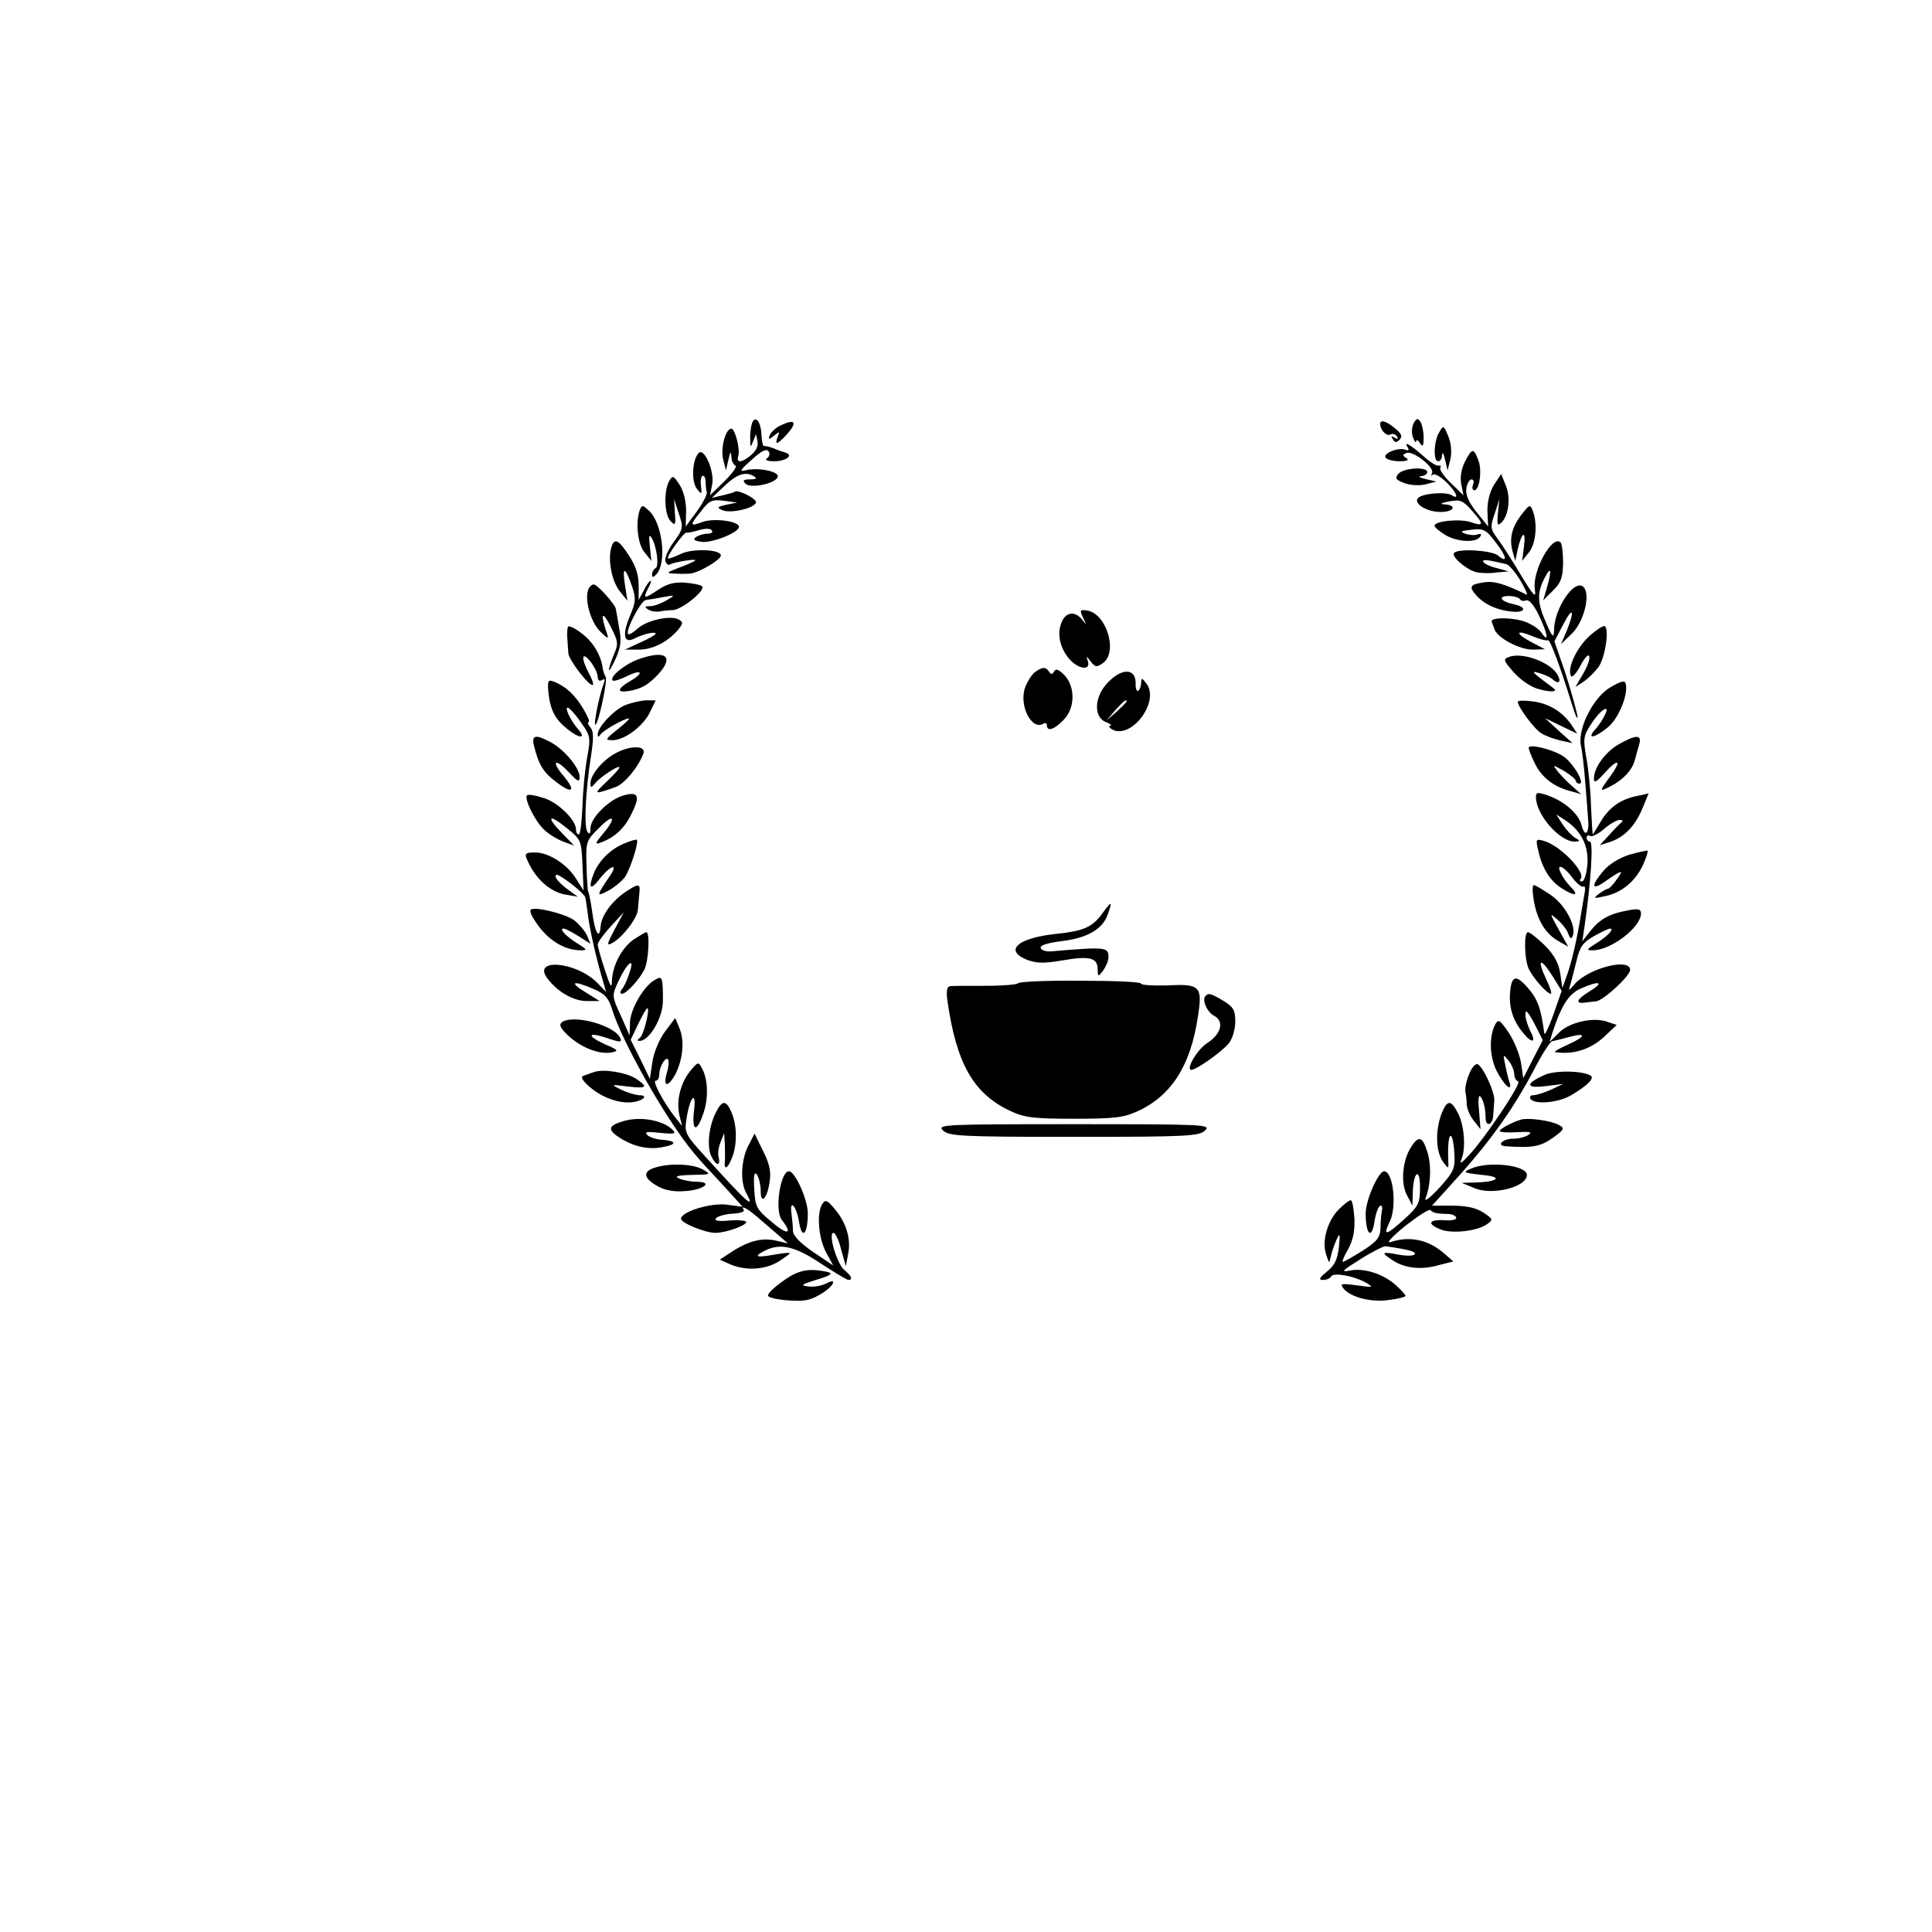 <?xml version="1.0" standalone="no"?>
<!DOCTYPE svg PUBLIC "-//W3C//DTD SVG 20010904//EN"
 "http://www.w3.org/TR/2001/REC-SVG-20010904/DTD/svg10.dtd">
<svg version="1.0" xmlns="http://www.w3.org/2000/svg"
 width="16pt" height="16pt" viewBox="0 0 16 16"
 preserveAspectRatio="xMidYMid meet">
<g transform="translate(0,16) scale(0.003,-0.003)"
fill="#000000" stroke="none">
<path d="M2076 4165 c-3 -9 -6 -29 -5 -43 0 -24 1 -25 8 -7 l8 20 4 -20 c3
-13 -4 -27 -20 -40 -25 -20 -39 -20 -33 0 6 17 -9 75 -19 75 -16 0 -30 -52
-23 -84 l8 -31 7 30 c5 22 7 24 8 8 0 -12 6 -23 11 -25 6 -2 -8 -21 -30 -43
l-40 -39 6 30 c7 36 -22 102 -37 87 -18 -18 -21 -77 -6 -98 14 -18 15 -18 12
8 -2 15 1 27 5 27 5 0 8 -8 8 -17 0 -10 1 -23 3 -28 2 -6 -10 -29 -27 -53
l-31 -42 1 43 c0 27 -7 55 -18 72 -17 26 -19 27 -29 10 -15 -28 -13 -93 4
-110 13 -14 15 -11 12 22 l-2 38 13 -40 c13 -38 12 -42 -15 -79 -15 -21 -25
-44 -22 -52 3 -8 8 -12 12 -9 12 7 76 17 70 11 -3 -3 -23 -12 -45 -20 -34 -13
-36 -15 -14 -16 14 -1 34 -1 45 0 24 2 85 38 85 50 0 17 -80 20 -111 4 -17 -8
-33 -14 -35 -12 -5 5 45 74 51 71 3 -1 18 2 35 7 17 5 32 5 35 -1 4 -5 -2 -9
-12 -9 -10 0 -24 -4 -31 -9 -10 -6 -7 -10 12 -13 28 -6 106 25 106 41 0 16
-71 25 -102 13 -34 -13 -35 -9 -2 31 22 29 30 32 62 28 l37 -5 -30 -6 c-26 -6
-27 -8 -11 -15 22 -10 88 5 93 21 3 10 -50 37 -59 30 -1 -2 -16 -6 -33 -10
l-30 -7 34 32 c35 34 60 42 83 27 9 -5 5 -8 -11 -8 -19 0 -22 -3 -13 -12 14
-14 83 0 89 19 5 15 -56 27 -89 18 -18 -5 -15 1 17 29 27 25 41 32 47 23 4 -6
2 -15 -5 -19 -7 -4 1 -8 20 -8 33 0 55 17 31 24 -7 2 -22 7 -33 12 -11 4 -23
7 -26 6 -3 -1 -6 13 -7 30 -1 37 -17 57 -26 33z"/>
<path d="M3902 4164 c-5 -11 -6 -28 -1 -39 4 -11 8 -15 8 -10 1 6 6 3 11 -5 7
-12 10 -8 10 15 0 17 -4 36 -9 44 -7 11 -11 10 -19 -5z"/>
<path d="M2153 4158 c-12 -6 -24 -17 -28 -26 -5 -13 -3 -13 12 -1 15 12 16 12
10 -3 -9 -24 -2 -23 23 4 33 36 26 47 -17 26z"/>
<path d="M3810 4163 c0 -17 18 -35 28 -29 6 3 14 1 18 -5 5 -8 3 -9 -6 -4 -9
6 -11 4 -5 -4 5 -10 10 -10 19 -1 8 9 5 16 -13 31 -24 20 -41 25 -41 12z"/>
<path d="M3973 4140 c-15 -24 -17 -80 -3 -80 6 0 11 8 11 18 1 9 4 4 8 -13 l7
-30 8 31 c4 20 2 44 -6 63 -12 30 -14 31 -25 11z"/>
<path d="M3885 4100 c6 -9 4 -12 -6 -8 -19 7 -62 -10 -54 -22 3 -5 21 -10 38
-10 21 0 28 3 19 9 -11 7 -11 9 1 14 18 7 79 -41 70 -56 -3 -7 -2 -9 2 -4 5 4
21 -5 37 -20 28 -27 38 -51 16 -37 -17 11 -81 5 -93 -7 -15 -15 23 -39 62 -39
37 0 46 19 11 21 -15 1 -10 4 12 8 31 6 38 3 62 -24 35 -39 35 -46 -2 -33 -31
10 -100 3 -100 -10 0 -4 13 -15 29 -25 33 -20 86 -23 97 -5 5 7 2 9 -7 6 -8
-3 -23 -2 -34 2 -16 6 -12 8 17 11 33 4 40 1 67 -35 31 -40 34 -59 6 -36 -17
14 -109 20 -121 7 -9 -9 33 -46 61 -53 12 -3 37 -4 56 -1 l34 3 -33 9 c-40 10
-54 28 -15 20 15 -3 34 -7 41 -9 7 -1 25 -22 39 -45 14 -24 22 -42 17 -39 -62
30 -90 38 -116 34 -41 -6 -44 -12 -22 -37 22 -24 56 -40 97 -44 38 -4 44 12 7
20 -38 8 -47 23 -15 23 14 0 28 -4 31 -9 2 -4 10 -6 17 -3 8 3 22 -14 35 -41
25 -52 29 -80 7 -48 -9 13 -33 27 -54 33 -39 10 -88 8 -83 -3 1 -4 5 -13 8
-22 10 -24 69 -55 105 -55 l34 1 -38 20 c-47 25 -43 36 6 15 19 -8 37 -12 40
-10 5 5 35 -75 66 -176 11 -36 18 -49 15 -30 -4 19 -19 73 -34 119 l-29 84 24
46 c27 52 33 40 10 -17 l-16 -37 30 29 c33 32 53 108 32 129 -24 24 -81 -59
-81 -120 -1 -23 -5 -19 -24 26 -24 55 -23 83 3 128 13 23 14 8 1 -37 l-10 -34
27 27 c22 21 27 36 28 76 0 27 -3 53 -7 57 -23 22 -79 -79 -71 -130 4 -25 -3
-19 -38 39 -23 39 -52 84 -64 100 -21 28 -22 33 -9 70 l13 40 -4 -39 c-3 -32
-1 -36 10 -25 20 20 26 70 11 104 l-12 30 -19 -29 c-12 -19 -19 -45 -19 -73
l2 -43 -33 41 c-22 28 -30 48 -27 65 2 13 9 24 14 24 6 0 8 -7 4 -15 -3 -8 -1
-15 4 -15 14 0 22 55 11 83 -13 34 -17 34 -37 -4 -10 -20 -14 -43 -10 -63 l6
-30 -34 33 c-20 19 -33 38 -30 43 3 5 1 7 -4 6 -5 -2 -22 8 -38 22 -39 35 -60
47 -49 30z"/>
<path d="M3860 4025 c-10 -12 -7 -16 16 -25 15 -6 41 -8 58 -4 l31 8 -30 7
c-16 4 -22 7 -12 8 9 0 17 6 17 11 0 16 -66 12 -80 -5z"/>
<path d="M1766 3925 c-12 -34 -6 -93 13 -116 l19 -24 -4 40 c-3 26 -2 35 4 25
15 -24 22 -79 12 -85 -6 -3 -10 -11 -10 -18 0 -8 3 -8 11 0 31 31 18 143 -20
177 -17 16 -19 16 -25 1z"/>
<path d="M4202 3915 c-28 -35 -36 -67 -27 -102 l8 -28 7 33 c11 48 23 53 17 7
l-5 -40 19 24 c19 24 24 79 10 115 -7 17 -9 17 -29 -9z"/>
<path d="M1687 3820 c-9 -35 2 -91 24 -119 l21 -26 -7 45 c-8 52 1 49 20 -6
11 -33 10 -43 -6 -81 -22 -52 -17 -78 13 -62 23 12 58 20 58 13 0 -3 -19 -14
-42 -24 l-43 -20 38 0 c39 0 80 21 109 55 14 17 14 21 2 28 -23 13 -89 -2
-114 -25 -12 -11 -24 -18 -26 -15 -9 8 36 94 49 94 7 1 28 4 47 8 35 6 35 6
10 -9 -14 -8 -34 -16 -45 -16 -15 0 -17 -2 -6 -9 7 -5 21 -7 30 -6 9 2 26 4
38 4 25 1 92 55 81 66 -4 4 -25 8 -48 10 -30 2 -50 -4 -75 -21 -37 -25 -41
-24 -25 7 6 10 8 19 6 19 -3 0 -12 -12 -19 -27 l-14 -26 0 41 c0 29 -9 55 -27
82 -29 45 -41 50 -49 20z"/>
<path d="M1624 3706 c-11 -28 7 -91 33 -116 20 -20 24 -21 19 -7 -19 55 -15
68 8 24 23 -45 24 -50 10 -82 -20 -50 -16 -57 6 -9 14 32 16 50 9 85 -4 24 -8
47 -9 51 0 11 -51 68 -61 68 -5 0 -12 -6 -15 -14z"/>
<path d="M2990 3628 c10 -21 10 -21 -3 -5 -20 25 -46 21 -57 -9 -13 -32 -3
-72 23 -101 25 -28 59 -31 50 -5 -5 16 -5 16 8 -1 13 -16 17 -16 34 -4 42 31
9 137 -44 145 -20 3 -21 1 -11 -20z"/>
<path d="M1568 3603 c-2 -4 -3 -18 -2 -30 1 -13 2 -32 3 -43 1 -19 60 -95 68
-87 2 2 -3 17 -12 33 -22 42 -19 61 5 31 11 -14 20 -33 20 -42 0 -10 5 -13 12
-9 8 5 9 2 4 -11 -11 -29 -27 -107 -23 -112 7 -7 35 122 29 132 -4 6 -8 19 -9
29 -6 34 -27 69 -60 93 -17 13 -33 20 -35 16z"/>
<path d="M4387 3577 c-35 -32 -62 -90 -50 -110 3 -5 15 8 26 29 11 21 22 33
24 26 3 -7 -5 -29 -17 -49 l-21 -36 23 15 c12 8 30 26 40 39 19 25 31 106 18
114 -4 2 -23 -10 -43 -28z"/>
<path d="M1764 3514 c-38 -13 -82 -49 -73 -59 3 -3 20 2 38 11 42 21 51 11 12
-12 -38 -22 -40 -34 -4 -28 34 6 53 17 80 46 45 49 21 68 -53 42z"/>
<path d="M4166 3520 c-17 -6 -16 -10 13 -43 19 -21 48 -41 69 -46 31 -9 54 -8
41 2 -63 47 -65 50 -39 42 14 -4 29 -11 35 -16 17 -16 26 -9 15 11 -18 34 -96
64 -134 50z"/>
<path d="M2857 3478 c-9 -7 -21 -26 -27 -42 -18 -50 18 -121 51 -100 5 3 9 0
9 -5 0 -18 20 -12 45 14 33 32 34 91 4 124 -16 16 -24 20 -29 11 -5 -9 -9 -9
-14 -1 -9 14 -18 14 -39 -1z"/>
<path d="M3060 3451 c-39 -38 -43 -97 -7 -111 12 -5 18 -9 12 -10 -5 0 -4 -4
3 -9 52 -33 135 74 97 125 -13 17 -14 17 -15 2 0 -9 -4 -19 -8 -22 -4 -2 -8 8
-7 22 0 40 -37 42 -75 3z m50 -54 c0 -2 -12 -14 -27 -28 l-28 -24 24 28 c23
25 31 32 31 24z"/>
<path d="M1514 3421 c5 -47 18 -73 52 -100 32 -26 53 -28 32 -3 -22 24 -40 62
-31 62 4 0 21 -18 36 -40 27 -38 28 -42 18 -97 -6 -32 -12 -93 -13 -135 -2
-43 -6 -78 -10 -78 -5 0 -8 6 -8 14 0 26 -51 76 -91 87 -21 7 -41 10 -44 7 -9
-9 22 -72 47 -95 12 -12 37 -27 53 -33 l30 -11 -34 35 c-45 46 -36 54 14 13
39 -31 40 -34 43 -102 l3 -70 -21 33 c-24 39 -75 72 -112 72 -32 0 -33 -2 -14
-38 22 -41 58 -71 96 -78 l35 -6 -25 18 c-27 20 -41 36 -35 42 6 6 80 -51 81
-63 1 -5 5 -30 8 -55 6 -41 22 -113 42 -180 l7 -25 -23 24 c-59 61 -186 71
-137 11 28 -36 71 -60 106 -60 l36 0 -40 25 c-46 28 -33 33 24 8 31 -13 41
-25 50 -54 27 -90 150 -307 226 -398 22 -26 22 -26 88 -97 l47 -52 -45 6 c-45
5 -125 -20 -125 -39 0 -12 67 -39 95 -39 28 0 85 20 85 30 0 4 -21 6 -47 4
-32 -3 -43 0 -36 7 5 5 26 11 46 12 19 1 33 5 30 10 -9 14 8 6 35 -17 15 -13
41 -35 57 -49 l30 -26 -35 8 c-38 8 -77 -2 -124 -34 l-29 -19 29 -13 c43 -18
95 -15 132 7 17 11 32 21 32 24 0 2 -19 0 -42 -4 -49 -9 -59 -6 -30 9 44 24
85 15 157 -33 38 -25 73 -46 77 -46 13 0 9 11 -12 28 -20 18 -45 102 -29 102
5 0 15 -21 21 -46 l13 -46 6 32 c9 41 -4 87 -36 125 -21 25 -26 28 -35 15 -16
-25 -11 -93 10 -133 l20 -37 -55 37 c-35 24 -55 44 -56 58 0 11 -2 32 -4 48
-6 43 14 21 21 -24 8 -49 24 -33 24 25 0 37 -35 116 -52 116 -24 0 -40 -108
-20 -134 31 -39 17 -44 -25 -8 -45 37 -48 43 -51 93 -2 39 0 50 8 39 5 -8 10
-28 10 -45 0 -40 19 -19 25 29 4 26 -2 50 -19 83 l-23 47 -17 -33 c-20 -38
-23 -99 -7 -129 27 -50 8 -34 -117 104 -50 55 -53 62 -47 98 9 61 28 82 21 24
-7 -57 7 -63 25 -10 15 41 14 95 -3 126 -10 19 -11 19 -34 -9 -26 -33 -38 -82
-28 -122 l7 -28 -20 25 c-32 41 -63 100 -53 100 6 0 10 8 10 18 0 20 17 49 24
41 3 -3 2 -20 -3 -37 -12 -40 3 -42 24 -3 20 40 25 91 11 125 l-12 29 -28 -37
c-16 -22 -31 -57 -35 -84 l-7 -47 -26 54 -27 54 21 44 c11 23 22 43 25 43 8 0
-10 -75 -21 -82 -8 -6 -8 -8 0 -8 27 0 65 66 64 112 0 64 -2 68 -21 57 -31
-16 -69 -81 -70 -119 l-1 -35 -24 54 c-25 54 -25 56 -8 93 24 53 48 73 32 27
-6 -19 -15 -40 -21 -46 -6 -8 -6 -13 0 -13 12 0 47 38 62 67 11 22 16 103 5
103 -3 0 -19 -10 -36 -21 -33 -24 -58 -73 -59 -116 0 -20 -5 -11 -19 32 -11
33 -20 65 -20 71 0 6 16 28 36 50 l36 39 -25 -47 c-22 -41 -23 -47 -7 -38 28
15 70 69 71 93 1 12 3 32 4 45 3 27 -2 27 -37 4 -38 -25 -68 -66 -70 -96 -3
-39 -16 -18 -23 39 -4 28 -9 53 -11 56 -2 3 -4 36 -5 73 -2 66 -1 69 35 104
41 42 49 29 10 -17 -21 -25 -22 -30 -7 -24 39 14 65 38 84 75 27 53 23 67 -18
56 -40 -10 -93 -62 -93 -91 0 -16 -3 -18 -9 -9 -9 16 -5 109 10 205 8 52 8 71
-1 82 -7 8 -9 15 -5 15 4 0 -3 17 -15 37 -22 37 -48 62 -82 75 -15 6 -17 2
-14 -31z"/>
<path d="M4447 3437 c-48 -27 -92 -114 -83 -161 4 -17 9 -62 12 -101 3 -38 7
-85 8 -103 4 -40 -9 -52 -18 -17 -8 32 -47 66 -92 82 -29 10 -34 10 -34 -4 0
-48 65 -123 107 -123 16 1 16 2 2 10 -9 5 -25 22 -35 37 l-18 28 25 -16 c44
-29 65 -71 61 -122 -2 -26 -9 -47 -15 -47 -6 0 -7 3 -4 7 17 16 -55 92 -101
105 -22 6 -23 5 -16 -25 11 -51 33 -86 67 -107 35 -22 47 -19 23 5 -9 9 -21
25 -26 36 -17 31 6 23 31 -11 12 -16 26 -27 30 -24 4 2 6 -4 4 -14 -2 -11 -6
-35 -9 -53 -12 -76 -26 -136 -39 -174 l-14 -39 -6 41 c-5 30 -18 52 -44 78
-20 19 -40 35 -45 35 -12 0 -10 -78 3 -103 14 -27 50 -67 60 -67 4 0 -2 18
-13 41 -26 55 -16 61 17 9 l26 -42 -23 -66 c-13 -36 -24 -59 -25 -51 -9 68
-18 94 -45 125 -35 40 -47 35 -50 -22 -1 -40 12 -74 40 -106 23 -27 33 -21 16
10 -7 15 -14 36 -13 47 0 13 8 4 24 -26 l24 -47 -27 -52 -27 -53 -6 41 c-3 22
-18 59 -33 83 -25 37 -30 40 -38 25 -18 -32 -16 -90 3 -128 21 -41 45 -62 36
-32 -4 11 -9 33 -12 49 -6 29 -6 29 9 11 9 -11 16 -28 16 -37 0 -10 5 -19 11
-21 11 -4 -96 -163 -139 -207 -20 -21 -23 -22 -17 -6 12 30 7 92 -10 125 -19
37 -29 38 -44 3 -20 -50 -18 -110 4 -139 14 -18 14 -18 13 6 -2 45 2 73 8 67
4 -4 8 -26 9 -50 2 -39 -2 -49 -42 -93 -25 -27 -42 -40 -38 -29 15 37 17 93 5
129 -13 42 -24 45 -44 14 -25 -38 -30 -101 -12 -134 l15 -29 1 35 c1 58 20 73
20 16 0 -44 -4 -52 -42 -87 -52 -47 -61 -49 -42 -9 21 41 10 140 -15 140 -16
0 -51 -80 -51 -116 0 -58 16 -74 24 -25 3 22 10 42 15 45 5 4 8 -2 6 -11 -2
-10 -4 -32 -4 -49 -1 -27 -9 -37 -49 -63 -27 -17 -52 -31 -55 -31 -3 0 3 15
14 34 14 25 19 49 18 85 -2 28 -6 51 -10 51 -5 0 -19 -11 -33 -25 -31 -31 -47
-86 -36 -122 5 -16 9 -26 10 -23 1 3 3 12 5 20 2 8 8 26 14 40 10 22 11 19 7
-20 -4 -34 -12 -50 -33 -67 -21 -17 -24 -23 -11 -23 9 0 20 4 23 10 7 11 60 2
95 -17 23 -14 22 -14 -24 -8 -44 6 -48 5 -37 -9 20 -24 78 -39 127 -31 24 3
44 8 44 11 0 3 -12 16 -26 29 -34 31 -88 49 -127 41 -27 -5 -23 -1 28 31 33
21 65 37 70 36 64 -9 85 -15 80 -22 -2 -5 -23 -5 -45 -1 -47 9 -49 6 -15 -16
33 -22 79 -27 127 -13 l40 10 -24 21 c-44 39 -95 50 -148 33 -15 -5 0 12 39
44 36 28 67 48 70 44 3 -5 12 -8 19 -9 6 -1 21 -2 32 -2 11 -1 20 -6 20 -11 0
-5 -16 -8 -35 -6 -42 2 -46 -11 -7 -26 32 -12 101 -4 127 15 17 12 17 14 -10
32 -20 13 -47 19 -85 19 l-57 0 77 85 c89 100 149 185 205 291 22 43 45 78 50
78 6 1 25 6 44 11 51 14 51 3 0 -20 -24 -11 -41 -20 -36 -21 48 -8 98 7 136
43 l34 32 -24 8 c-38 15 -106 0 -135 -29 l-26 -26 7 24 c25 77 46 110 80 124
52 23 65 17 22 -9 -36 -22 -40 -35 -9 -30 6 1 19 2 27 3 20 1 95 70 95 87 0
34 -113 5 -152 -38 -18 -21 -19 -21 -13 -3 3 11 11 41 17 66 9 39 18 51 48 68
21 12 41 21 44 21 14 0 -7 -22 -38 -41 -27 -17 -28 -19 -9 -19 50 0 132 63
133 101 0 13 -7 15 -37 9 -50 -9 -77 -24 -103 -57 l-22 -28 6 40 c18 125 25
235 15 235 -5 0 -9 5 -9 11 0 5 4 8 9 5 5 -4 23 5 39 19 16 14 36 25 43 25 9
0 10 -3 4 -8 -5 -4 -21 -20 -34 -35 l-25 -27 31 10 c39 14 68 45 88 94 l16 39
-32 -7 c-45 -9 -77 -31 -101 -72 -11 -19 -21 -34 -21 -34 -1 0 -3 35 -5 78 -1
42 -7 103 -13 134 -9 52 -8 60 13 92 27 42 56 59 37 23 -6 -12 -18 -30 -27
-39 -23 -27 2 -21 37 8 29 24 56 89 49 119 -2 11 -11 9 -41 -8z"/>
<path d="M1724 3386 c-31 -14 -74 -60 -74 -80 0 -8 2 -8 8 0 7 11 65 44 78 44
4 0 -10 -13 -31 -30 -34 -27 -36 -30 -14 -30 33 0 85 39 103 77 l16 33 -28 0
c-15 -1 -41 -7 -58 -14z"/>
<path d="M4190 3396 c0 -14 45 -75 65 -87 11 -7 35 -16 53 -20 l33 -7 -38 34
-38 35 45 -22 44 -21 -15 23 c-25 37 -62 60 -107 66 -23 3 -42 3 -42 -1z"/>
<path d="M1474 3275 c13 -53 26 -74 61 -100 45 -35 56 -26 21 16 -36 42 -24
51 14 11 25 -27 30 -29 30 -13 0 25 -44 77 -81 96 -41 22 -52 19 -45 -10z"/>
<path d="M4469 3279 c-38 -22 -69 -65 -69 -95 0 -13 7 -10 30 16 38 42 48 35
15 -10 -31 -42 -31 -44 3 -26 33 17 58 44 65 71 3 11 8 30 12 43 8 28 -8 28
-56 1z"/>
<path d="M4220 3269 c0 -4 7 -23 16 -41 18 -39 52 -66 97 -78 l32 -9 -25 22
c-14 12 -32 31 -40 41 -15 19 -15 19 18 1 17 -11 32 -23 32 -27 0 -4 5 -8 10
-8 17 0 -18 58 -45 76 -30 19 -95 35 -95 23z"/>
<path d="M1694 3251 c-35 -21 -64 -58 -64 -80 0 -13 2 -13 13 0 14 18 67 52
67 44 0 -4 -17 -22 -37 -41 -36 -34 -34 -35 27 -13 24 9 62 54 76 92 9 24 -41
23 -82 -2z"/>
<path d="M1721 3004 c-37 -16 -68 -47 -82 -82 -16 -42 -9 -48 17 -14 31 39 53
43 26 5 -36 -53 -36 -56 -4 -39 17 9 38 26 47 38 15 22 39 97 33 103 -2 2 -18
-3 -37 -11z"/>
<path d="M4498 2974 c-28 -9 -56 -26 -72 -45 -34 -40 -33 -55 2 -31 50 35 56
36 36 9 -10 -15 -22 -27 -25 -27 -3 0 -14 -6 -25 -14 -17 -13 -15 -14 19 -6
46 10 84 43 104 89 8 18 13 34 11 36 -2 1 -24 -4 -50 -11z"/>
<path d="M4234 2848 c9 -53 31 -91 67 -112 l28 -16 -26 47 c-26 47 -26 47 -4
28 13 -11 27 -29 30 -39 6 -15 9 -16 13 -5 10 27 -23 87 -63 113 -21 14 -41
26 -45 26 -4 0 -4 -19 0 -42z"/>
<path d="M3041 2809 c-27 -36 -51 -46 -128 -54 -102 -11 -141 -44 -81 -70 28
-11 47 -12 100 -3 75 13 98 8 98 -24 1 -22 1 -22 15 -4 8 11 15 27 15 37 0 28
-7 29 -159 16 -13 -1 -26 3 -28 9 -3 8 18 14 55 19 72 8 116 33 130 74 14 39
11 39 -17 0z"/>
<path d="M1465 2822 c-3 -3 2 -17 12 -31 32 -51 80 -81 126 -81 19 0 18 2 -9
19 -31 19 -52 41 -38 41 4 0 22 -9 41 -21 l33 -21 -10 24 c-6 12 -22 31 -35
41 -25 18 -110 39 -120 29z"/>
<path d="M2810 2619 c0 -3 -39 -7 -87 -7 -49 0 -94 0 -100 -1 -9 -1 -11 -13
-8 -38 25 -176 72 -259 175 -307 39 -18 64 -21 175 -21 111 0 137 3 176 21 93
43 146 126 166 262 13 83 6 90 -86 85 -39 -1 -71 1 -71 5 0 5 -76 8 -170 8
-93 1 -170 -3 -170 -7z"/>
<path d="M3328 2584 c-11 -10 4 -45 24 -55 28 -15 19 -50 -18 -74 -29 -18 -62
-75 -45 -75 14 0 85 51 103 73 10 12 18 39 18 60 0 32 -5 40 -32 57 -35 21
-42 23 -50 14z"/>
<path d="M1552 2512 c-10 -7 -6 -16 17 -38 36 -33 85 -52 119 -46 21 4 19 7
-19 23 -52 24 -46 35 9 16 32 -11 39 -11 35 -1 -13 36 -128 68 -161 46z"/>
<path d="M4056 2369 c-8 -18 -12 -40 -11 -48 2 -9 4 -26 4 -37 1 -12 9 -32 20
-45 l18 -23 -4 50 c-3 27 -2 45 3 41 9 -9 15 -34 15 -59 0 -26 19 -22 21 5 1
12 2 31 3 42 2 22 -29 90 -45 100 -6 4 -17 -8 -24 -26z"/>
<path d="M1640 2374 c-8 -3 -21 -7 -28 -10 -9 -2 -7 -9 7 -23 31 -31 77 -51
115 -51 35 0 63 20 29 20 -10 1 -31 7 -48 15 -30 15 -30 15 18 9 53 -6 58 -2
22 22 -27 17 -89 27 -115 18z"/>
<path d="M4264 2366 c-54 -24 -53 -38 2 -31 l49 6 -34 -16 c-18 -8 -40 -15
-48 -15 -8 0 -11 -4 -8 -10 11 -17 79 -11 114 11 45 27 63 46 52 53 -23 14
-98 15 -127 2z"/>
<path d="M1976 2262 c-19 -37 -25 -92 -13 -119 12 -27 27 -31 21 -5 -3 9 -1
28 5 42 l10 25 2 -30 c0 -16 1 -38 0 -47 -3 -27 8 -21 20 10 14 36 14 86 -1
123 -15 36 -26 37 -44 1z"/>
<path d="M1723 2239 c-45 -13 -48 -24 -10 -48 39 -24 79 -32 118 -24 38 7 37
17 -3 20 -17 1 -36 7 -42 14 -8 8 2 9 37 5 38 -4 45 -2 34 8 -26 27 -88 38
-134 25z"/>
<path d="M4200 2243 c-25 -7 -60 -26 -60 -32 0 -3 21 -5 48 -3 35 2 43 0 32
-7 -8 -6 -27 -11 -42 -11 -30 0 -49 -19 -21 -21 75 -5 96 -1 132 25 30 22 31
25 14 34 -22 12 -82 20 -103 15z"/>
<path d="M2603 2213 c16 -16 47 -18 362 -18 315 0 346 2 362 18 16 16 -1 17
-362 17 -361 0 -378 -1 -362 -17z"/>
<path d="M1811 2111 c-36 -10 -36 -28 -1 -49 20 -13 46 -19 76 -17 53 2 86 25
39 26 -17 0 -39 4 -50 9 -15 6 -5 9 35 10 53 1 54 1 30 15 -26 15 -88 18 -129
6z"/>
<path d="M4060 2107 c-23 -10 -21 -11 30 -17 60 -5 48 -19 -18 -21 l-37 -1 34
-14 c49 -22 146 2 146 36 0 27 -107 39 -155 17z"/>
<path d="M2181 1810 c-35 -22 -61 -45 -61 -53 0 -10 80 -19 109 -12 28 6 71
36 71 49 0 4 -9 2 -20 -4 -12 -6 -33 -10 -48 -8 -23 3 -21 5 20 18 54 16 54
21 1 27 -27 2 -48 -3 -72 -17z"/>
</g>
</svg>
